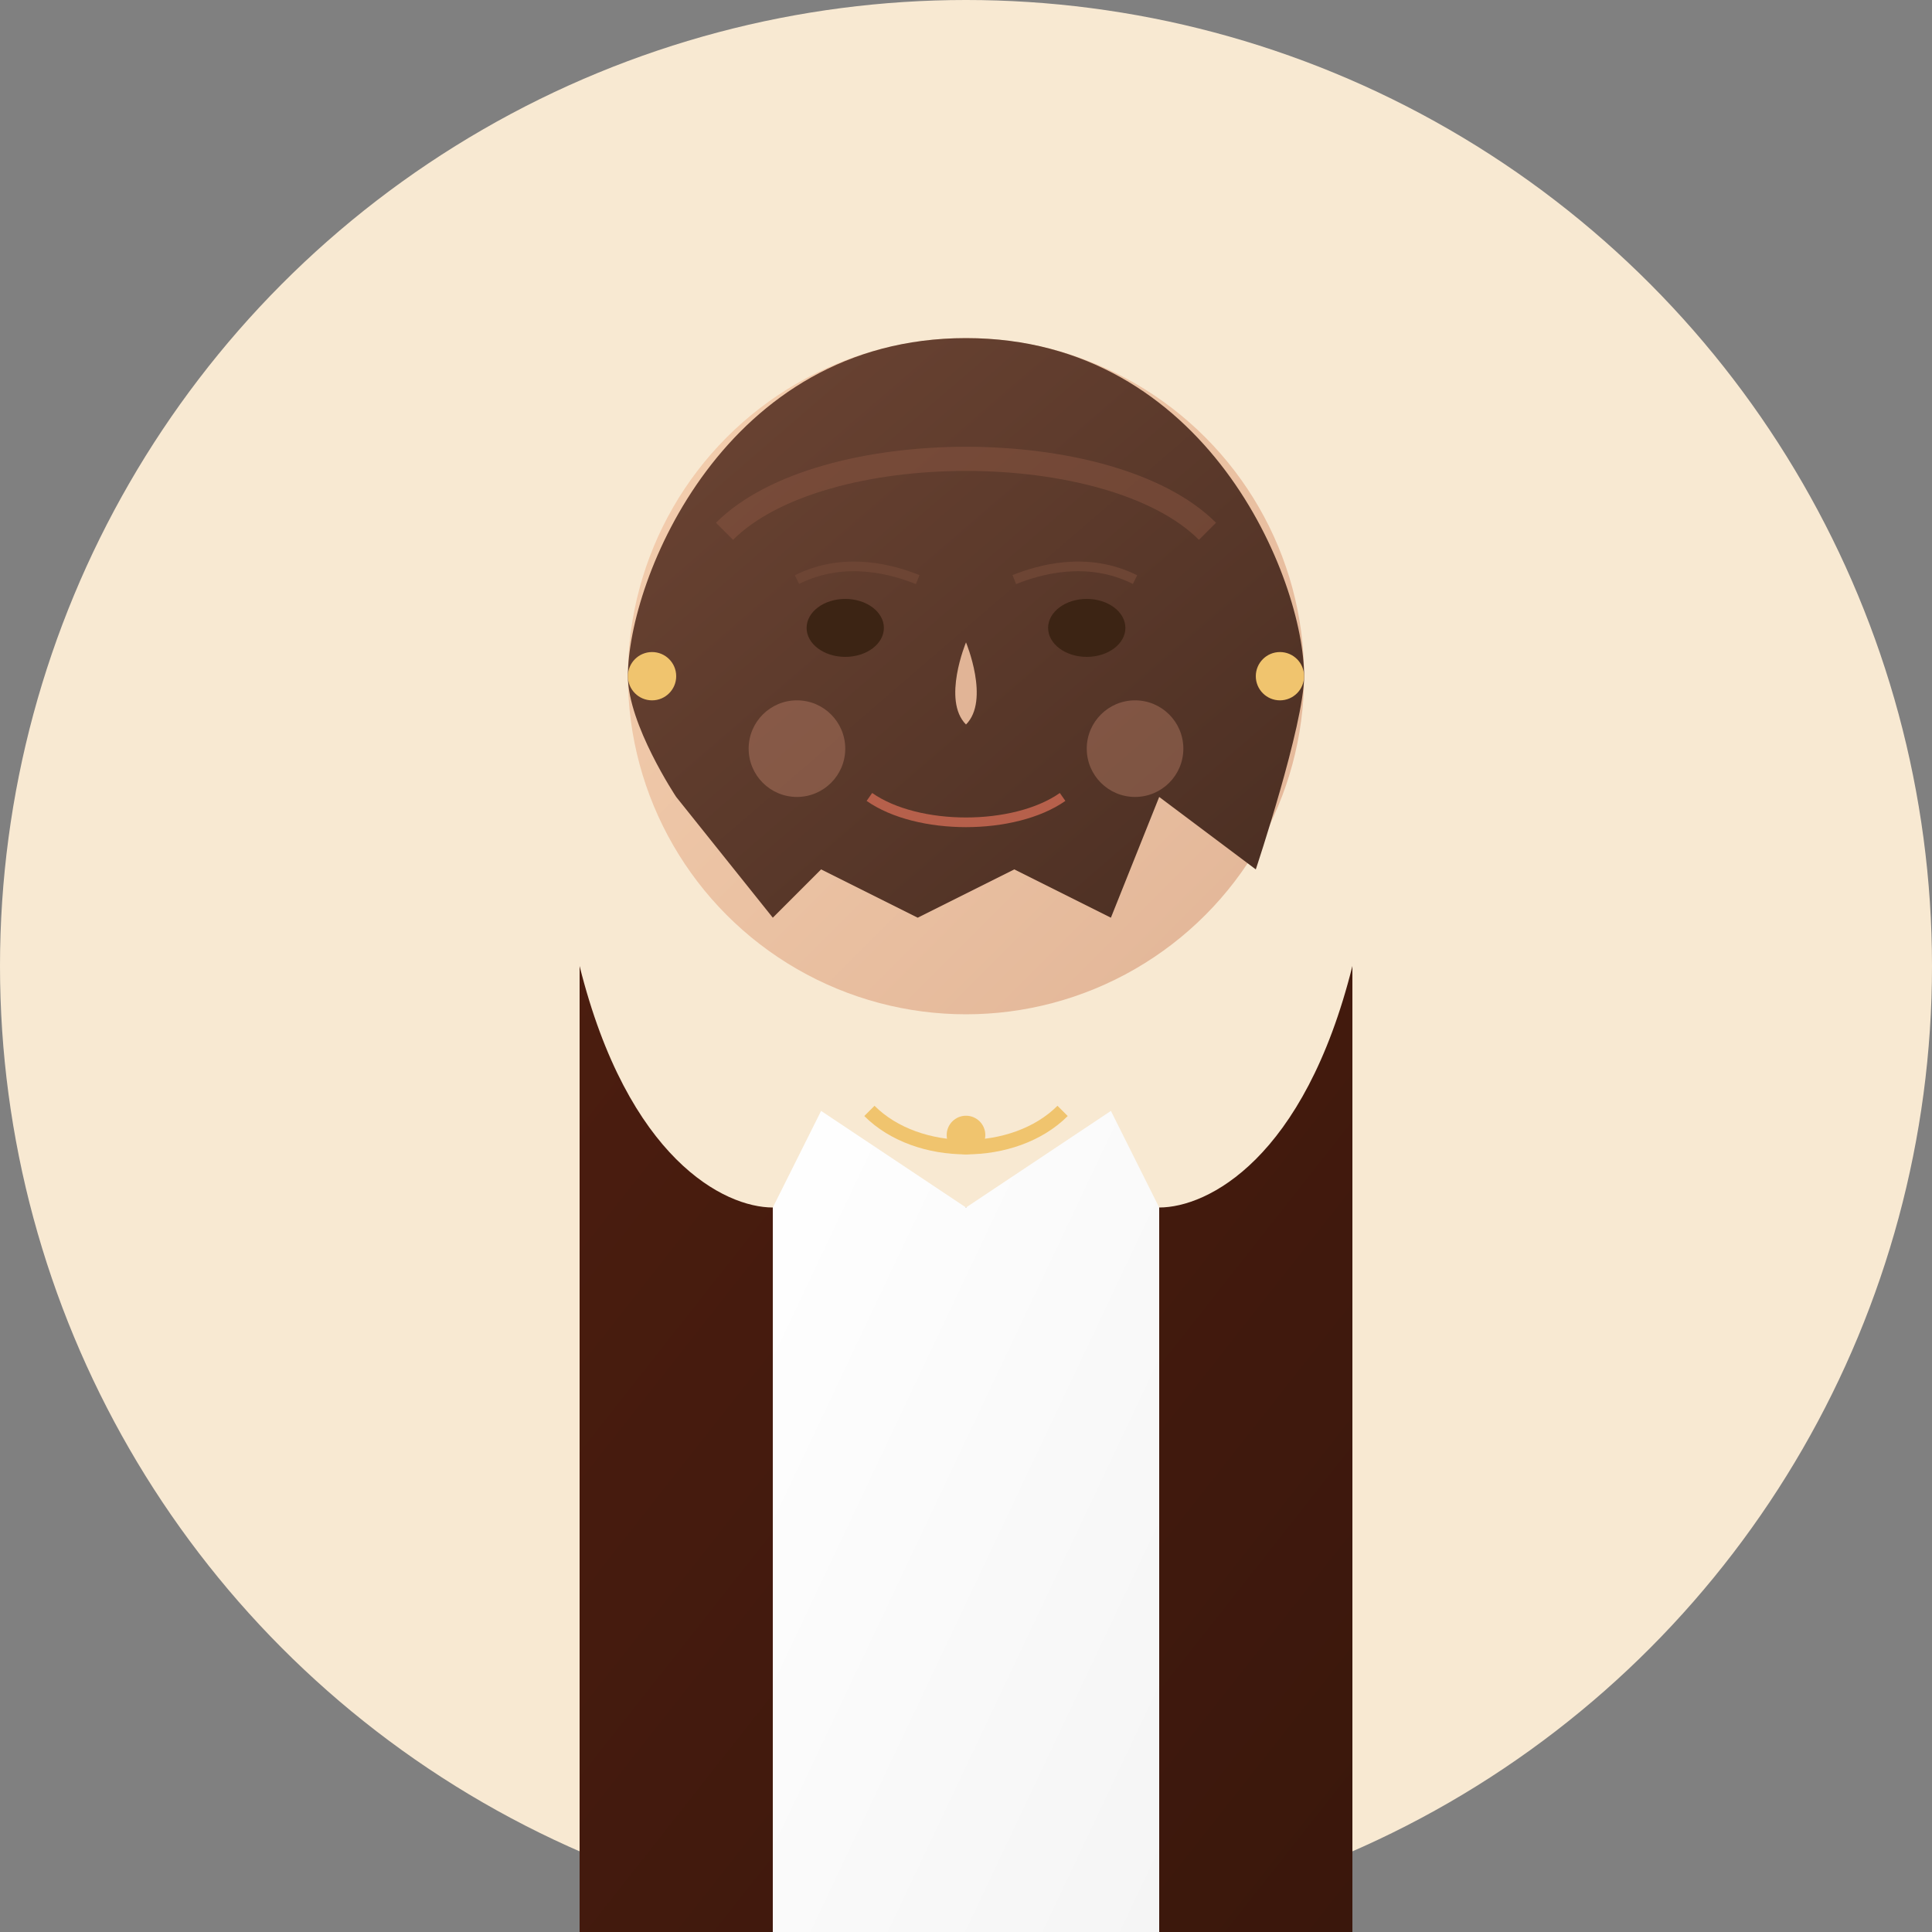 <svg width="400" height="400" viewBox="0 0 400 400" xmlns="http://www.w3.org/2000/svg">
  <rect x="0" y="0" width="400" height="400" fill="#808080" stroke="none"/>
  <defs>
    <linearGradient id="skinGradient" x1="0%" y1="0%" x2="100%" y2="100%">
      <stop offset="0%" stop-color="#f5d0b0" />
      <stop offset="100%" stop-color="#e1b496" />
    </linearGradient>
    <linearGradient id="hairGradient" x1="0%" y1="0%" x2="100%" y2="100%">
      <stop offset="0%" stop-color="#6d4534" />
      <stop offset="100%" stop-color="#4a2e22" />
    </linearGradient>
    <linearGradient id="blazerGradient" x1="0%" y1="0%" x2="100%" y2="100%">
      <stop offset="0%" stop-color="#4b1d0f" />
      <stop offset="100%" stop-color="#3a170c" />
    </linearGradient>
    <linearGradient id="blouseGradient" x1="0%" y1="0%" x2="100%" y2="100%">
      <stop offset="0%" stop-color="#ffffff" />
      <stop offset="100%" stop-color="#f5f5f5" />
    </linearGradient>
  </defs>
  
  <!-- Background -->
  <circle cx="200" cy="200" r="200" fill="#f8e9d2" />
  
  <!-- Blazer -->
  <path d="M120,200 L120,400 L280,400 L280,200 C270,240 250,250 240,250 L160,250 C150,250 130,240 120,200 Z" fill="url(#blazerGradient)" />
  
  <!-- Blouse/Shirt -->
  <path d="M160,250 L160,400 L240,400 L240,250 L230,230 L200,250 L170,230 Z" fill="url(#blouseGradient)" />
  
  <!-- Necklace -->
  <path d="M180,230 C190,240 210,240 220,230" stroke="#f0c46e" stroke-width="3" fill="none" />
  <circle cx="200" cy="235" r="4" fill="#f0c46e" />
  
  <!-- Head -->
  <circle cx="200" cy="140" r="70" fill="url(#skinGradient)" />
  
  <!-- Hair -->
  <path d="M130,140 C130,120 150,70 200,70 C250,70 270,120 270,140 C270,150 260,180 260,180 L240,165 L230,190 L210,180 L190,190 L170,180 L160,190 L140,165 C140,165 130,150 130,140 Z" fill="url(#hairGradient)" />
  
  <!-- Hair highlights -->
  <path d="M150,110 C170,90 230,90 250,110" stroke="#8a5642" stroke-width="5" fill="none" opacity="0.5" />
  
  <!-- Eyes -->
  <ellipse cx="175" cy="130" rx="8" ry="6" fill="#3c2414" />
  <ellipse cx="225" cy="130" rx="8" ry="6" fill="#3c2414" />
  
  <!-- Eyebrows -->
  <path d="M165,120 C175,115 185,118 190,120" stroke="#6d4534" stroke-width="2" fill="none" />
  <path d="M235,120 C225,115 215,118 210,120" stroke="#6d4534" stroke-width="2" fill="none" />
  
  <!-- Nose -->
  <path d="M200,133 C200,133 195,145 200,150 C205,145 200,133 200,133 Z" fill="#e1b496" />
  
  <!-- Mouth -->
  <path d="M180,165 C190,172 210,172 220,165" stroke="#b6604b" stroke-width="2" fill="none" />
  
  <!-- Earrings -->
  <circle cx="135" cy="140" r="5" fill="#f0c46e" />
  <circle cx="265" cy="140" r="5" fill="#f0c46e" />
  
  <!-- Blush -->
  <circle cx="165" cy="155" r="10" fill="#e8a087" opacity="0.3" />
  <circle cx="235" cy="155" r="10" fill="#e8a087" opacity="0.3" />
</svg> 